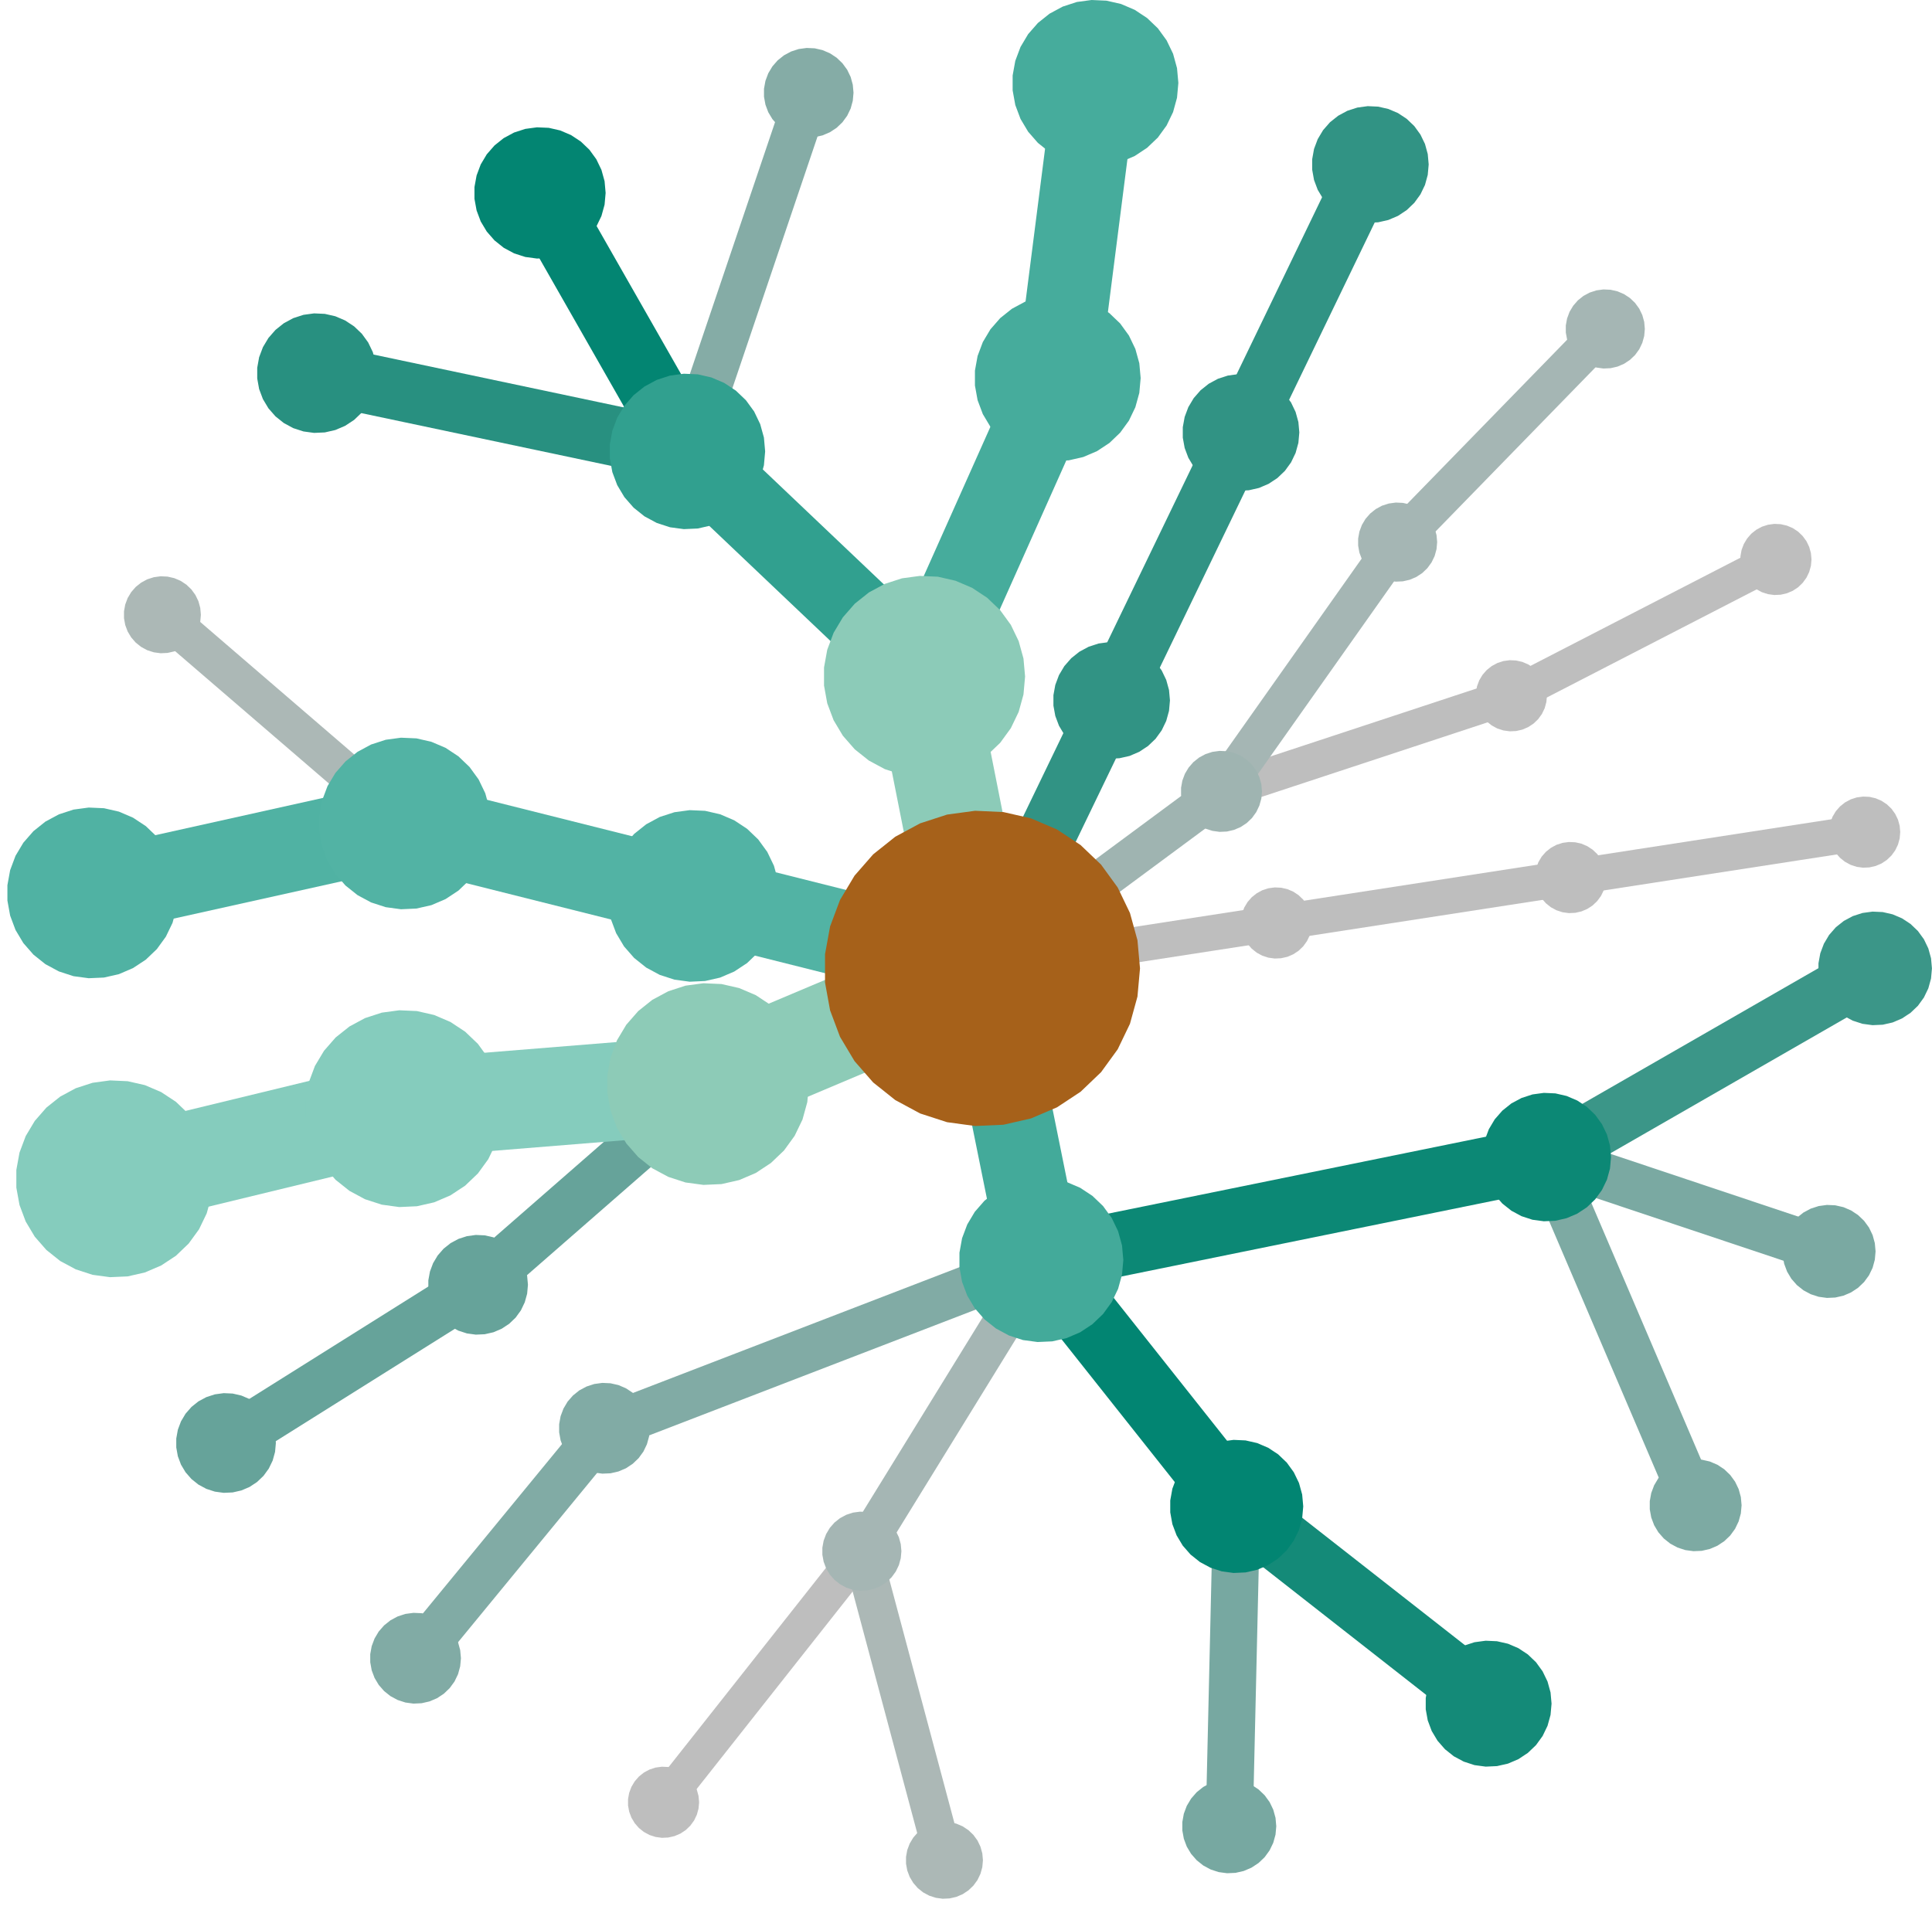 <?xml version='1.0' encoding='UTF-8' ?>
<svg xmlns='http://www.w3.org/2000/svg' xmlns:xlink='http://www.w3.org/1999/xlink' viewBox='0 0 720.00 710.53'>
<defs>
  <style type='text/css'><![CDATA[
    line, polyline, path, rect, circle {
      fill: none;
      stroke: #000000;
      stroke-linecap: round;
      stroke-linejoin: round;
      stroke-miterlimit: 10.00;
    }
  ]]></style>
</defs>
<rect width='100%' height='100%' style='stroke: none; fill: none;'/>
<defs>
  <clipPath id='cpMC4wMTgyNjQzfDcxOS45ODJ8NzEwLjUyN3ww'>
    <rect x='0.02' y='0.00' width='719.96' height='710.53' />
  </clipPath>
</defs>
<rect x='0.02' y='0.00' width='719.96' height='710.53' style='stroke-width: 1.07; stroke: none;' clip-path='url(#cpMC4wMTgyNjQzfDcxOS45ODJ8NzEwLjUyN3ww)' />
<defs>
  <clipPath id='cpMHw3MjB8NzEwLjUyN3ww'>
    <rect x='0.00' y='0.00' width='720.00' height='710.53' />
  </clipPath>
</defs>
<defs>
  <clipPath id='cpMi43NTc5OXw3MTkuOTgyfDcwNy43ODd8MA=='>
    <rect x='2.76' y='0.00' width='717.22' height='707.79' />
  </clipPath>
</defs>
<rect x='2.76' y='0.00' width='717.22' height='707.79' style='stroke-width: 1.07; stroke: none;' clip-path='url(#cpMi43NTc5OXw3MTkuOTgyfDcwNy43ODd8MA==)' />
<polyline points='252.48,675.94 242.06,667.71 315.96,574.13 326.38,582.35 ' style='stroke-width: 1.07; stroke: none; fill: #BEBEBE;' clip-path='url(#cpMi43NTc5OXw3MTkuOTgyfDcwNy43ODd8MA==)' />
<polyline points='260.54,671.83 260.32,669.46 259.69,667.16 258.66,665.02 257.26,663.10 255.54,661.45 253.56,660.14 251.37,659.21 249.05,658.68 246.67,658.57 244.32,658.89 242.05,659.63 239.96,660.75 238.10,662.24 236.54,664.03 235.32,666.07 234.48,668.30 234.05,670.64 234.05,673.01 234.48,675.36 235.32,677.58 236.54,679.62 238.10,681.42 239.96,682.90 242.05,684.03 244.32,684.76 246.67,685.08 249.05,684.97 251.37,684.44 253.56,683.51 255.54,682.20 257.26,680.55 258.66,678.63 259.69,676.49 260.32,674.19 260.54,671.83 ' style='stroke-width: 1.07; stroke: none; fill: #BEBEBE;' clip-path='url(#cpMi43NTc5OXw3MTkuOTgyfDcwNy43ODd8MA==)' />
<polyline points='695.91,316.75 693.88,303.64 584.26,320.57 586.29,333.68 ' style='stroke-width: 1.07; stroke: none; fill: #BEBEBE;' clip-path='url(#cpMi43NTc5OXw3MTkuOTgyfDcwNy43ODd8MA==)' />
<polyline points='708.16,310.19 707.95,307.82 707.32,305.53 706.28,303.39 704.89,301.46 703.17,299.82 701.18,298.51 699.00,297.57 696.68,297.04 694.30,296.94 691.94,297.26 689.68,297.99 687.59,299.12 685.73,300.60 684.16,302.39 682.94,304.43 682.11,306.66 681.68,309.00 681.68,311.38 682.11,313.72 682.94,315.95 684.16,317.99 685.73,319.78 687.59,321.26 689.68,322.39 691.94,323.13 694.30,323.45 696.68,323.34 699.00,322.81 701.18,321.88 703.17,320.56 704.89,318.92 706.28,317.00 707.32,314.85 707.95,312.56 708.16,310.19 ' style='stroke-width: 1.07; stroke: none; fill: #BEBEBE;' clip-path='url(#cpMi43NTc5OXw3MTkuOTgyfDcwNy43ODd8MA==)' />
<polyline points='664.86,214.44 658.78,202.65 560.19,253.46 566.27,265.26 ' style='stroke-width: 1.07; stroke: none; fill: #BEBEBE;' clip-path='url(#cpMi43NTc5OXw3MTkuOTgyfDcwNy43ODd8MA==)' />
<polyline points='675.09,208.54 674.88,206.18 674.24,203.88 673.21,201.74 671.81,199.82 670.10,198.17 668.11,196.86 665.92,195.93 663.60,195.40 661.23,195.29 658.87,195.61 656.61,196.34 654.51,197.47 652.65,198.95 651.09,200.75 649.87,202.79 649.03,205.01 648.61,207.36 648.61,209.73 649.03,212.07 649.87,214.30 651.09,216.34 652.65,218.13 654.51,219.62 656.61,220.75 658.87,221.48 661.23,221.80 663.60,221.69 665.92,221.16 668.11,220.23 670.10,218.92 671.81,217.27 673.21,215.35 674.24,213.21 674.88,210.91 675.09,208.54 ' style='stroke-width: 1.07; stroke: none; fill: #BEBEBE;' clip-path='url(#cpMi43NTc5OXw3MTkuOTgyfDcwNy43ODd8MA==)' />
<polyline points='358.89,691.59 345.02,695.30 314.24,580.09 328.11,576.39 ' style='stroke-width: 1.07; stroke: none; fill: #ACB8B6;' clip-path='url(#cpMi43NTc5OXw3MTkuOTgyfDcwNy43ODd8MA==)' />
<polyline points='366.31,693.44 366.08,690.88 365.39,688.40 364.28,686.08 362.76,684.00 360.90,682.22 358.76,680.80 356.39,679.79 353.88,679.22 351.31,679.10 348.76,679.45 346.31,680.24 344.04,681.46 342.03,683.07 340.34,685.01 339.02,687.22 338.11,689.63 337.65,692.16 337.65,694.73 338.11,697.26 339.02,699.67 340.34,701.88 342.03,703.82 344.04,705.43 346.31,706.65 348.76,707.44 351.31,707.79 353.88,707.67 356.39,707.10 358.76,706.09 360.90,704.67 362.76,702.89 364.28,700.81 365.39,698.49 366.08,696.01 366.31,693.44 ' style='stroke-width: 1.07; stroke: none; fill: #ACB8B6;' clip-path='url(#cpMi43NTc5OXw3MTkuOTgyfDcwNy43ODd8MA==)' />
<polyline points='65.19,223.73 55.82,234.61 146.20,312.40 155.56,301.52 ' style='stroke-width: 1.07; stroke: none; fill: #ACB8B6;' clip-path='url(#cpMi43NTc5OXw3MTkuOTgyfDcwNy43ODd8MA==)' />
<polyline points='74.86,229.17 74.63,226.60 73.95,224.12 72.83,221.80 71.32,219.72 69.46,217.94 67.31,216.52 64.94,215.51 62.43,214.94 59.86,214.82 57.31,215.17 54.86,215.96 52.60,217.18 50.58,218.79 48.89,220.73 47.57,222.94 46.67,225.35 46.21,227.88 46.21,230.45 46.67,232.98 47.57,235.39 48.89,237.60 50.58,239.54 52.60,241.15 54.86,242.37 57.31,243.16 59.86,243.51 62.43,243.39 64.94,242.82 67.31,241.81 69.46,240.39 71.32,238.61 72.83,236.53 73.95,234.21 74.63,231.73 74.86,229.17 ' style='stroke-width: 1.07; stroke: none; fill: #ACB8B6;' clip-path='url(#cpMi43NTc5OXw3MTkuOTgyfDcwNy43ODd8MA==)' />
<polyline points='603.51,127.78 592.94,117.48 515.55,196.93 526.12,207.23 ' style='stroke-width: 1.07; stroke: none; fill: #A5B6B4;' clip-path='url(#cpMi43NTc5OXw3MTkuOTgyfDcwNy43ODd8MA==)' />
<polyline points='612.98,122.63 612.75,119.99 612.04,117.44 610.90,115.06 609.34,112.92 607.43,111.09 605.22,109.64 602.79,108.60 600.21,108.01 597.57,107.89 594.95,108.24 592.43,109.06 590.10,110.31 588.03,111.96 586.29,113.96 584.93,116.23 584.01,118.70 583.53,121.31 583.53,123.95 584.01,126.55 584.93,129.03 586.29,131.30 588.03,133.29 590.10,134.94 592.43,136.20 594.95,137.01 597.57,137.37 600.21,137.25 602.79,136.66 605.22,135.62 607.43,134.16 609.34,132.34 610.90,130.20 612.04,127.81 612.75,125.26 612.98,122.63 ' style='stroke-width: 1.07; stroke: none; fill: #A5B6B4;' clip-path='url(#cpMi43NTc5OXw3MTkuOTgyfDcwNy43ODd8MA==)' />
<polyline points='309.28,37.25 293.45,31.90 248.24,165.60 264.07,170.95 ' style='stroke-width: 1.07; stroke: none; fill: #85ACA6;' clip-path='url(#cpMi43NTc5OXw3MTkuOTgyfDcwNy43ODd8MA==)' />
<polyline points='318.08,34.57 317.81,31.59 317.02,28.70 315.72,26.00 313.95,23.58 311.79,21.51 309.29,19.86 306.53,18.68 303.61,18.01 300.62,17.88 297.65,18.28 294.80,19.21 292.16,20.63 289.82,22.49 287.85,24.75 286.31,27.32 285.26,30.13 284.72,33.08 284.72,36.07 285.26,39.02 286.31,41.83 287.85,44.40 289.82,46.66 292.16,48.52 294.80,49.94 297.65,50.87 300.62,51.27 303.61,51.14 306.53,50.47 309.29,49.29 311.79,47.64 313.95,45.57 315.72,43.15 317.02,40.45 317.81,37.56 318.08,34.57 ' style='stroke-width: 1.07; stroke: none; fill: #85ACA6;' clip-path='url(#cpMi43NTc5OXw3MTkuOTgyfDcwNy43ODd8MA==)' />
<polyline points='161.39,623.50 148.30,612.76 218.70,527.04 231.78,537.79 ' style='stroke-width: 1.07; stroke: none; fill: #81ABA5;' clip-path='url(#cpMi43NTc5OXw3MTkuOTgyfDcwNy43ODd8MA==)' />
<polyline points='171.78,618.13 171.50,615.11 170.70,612.18 169.38,609.45 167.59,606.99 165.40,604.89 162.87,603.22 160.08,602.03 157.12,601.35 154.08,601.22 151.07,601.62 148.19,602.56 145.51,604.00 143.14,605.89 141.14,608.18 139.59,610.78 138.52,613.63 137.98,616.61 137.98,619.65 138.52,622.64 139.59,625.48 141.14,628.08 143.14,630.37 145.51,632.26 148.19,633.70 151.07,634.64 154.08,635.05 157.12,634.91 160.08,634.23 162.87,633.04 165.40,631.37 167.59,629.27 169.38,626.82 170.70,624.08 171.50,621.15 171.78,618.13 ' style='stroke-width: 1.07; stroke: none; fill: #81ABA5;' clip-path='url(#cpMi43NTc5OXw3MTkuOTgyfDcwNy43ODd8MA==)' />
<polyline points='639.77,557.74 624.01,564.48 568.55,434.69 584.31,427.95 ' style='stroke-width: 1.07; stroke: none; fill: #7DAAA3;' clip-path='url(#cpMi43NTc5OXw3MTkuOTgyfDcwNy43ODd8MA==)' />
<polyline points='649.04,561.11 648.76,558.05 647.94,555.08 646.61,552.31 644.80,549.83 642.58,547.70 640.02,546.01 637.19,544.80 634.19,544.12 631.12,543.98 628.08,544.39 625.15,545.34 622.45,546.80 620.05,548.72 618.02,551.03 616.45,553.67 615.37,556.55 614.82,559.57 614.82,562.64 615.37,565.67 616.45,568.55 618.02,571.18 620.05,573.50 622.45,575.41 625.15,576.87 628.08,577.82 631.12,578.23 634.19,578.10 637.19,577.41 640.02,576.20 642.58,574.51 644.80,572.39 646.61,569.90 647.94,567.13 648.76,564.17 649.04,561.11 ' style='stroke-width: 1.07; stroke: none; fill: #7DAAA3;' clip-path='url(#cpMi43NTc5OXw3MTkuOTgyfDcwNy43ODd8MA==)' />
<polyline points='684.38,458.27 678.88,474.72 573.68,439.55 579.18,423.10 ' style='stroke-width: 1.07; stroke: none; fill: #7AA9A2;' clip-path='url(#cpMi43NTc5OXw3MTkuOTgyfDcwNy43ODd8MA==)' />
<polyline points='698.97,466.49 698.69,463.39 697.87,460.40 696.52,457.59 694.69,455.08 692.44,452.93 689.85,451.22 686.99,449.99 683.95,449.30 680.85,449.16 677.77,449.58 674.81,450.54 672.07,452.01 669.64,453.95 667.59,456.29 666.00,458.96 664.91,461.88 664.35,464.94 664.35,468.05 664.91,471.10 666.00,474.02 667.59,476.69 669.64,479.03 672.07,480.97 674.81,482.44 677.77,483.40 680.85,483.82 683.95,483.68 686.99,482.99 689.85,481.76 692.44,480.05 694.69,477.90 696.52,475.39 697.87,472.59 698.69,469.59 698.97,466.49 ' style='stroke-width: 1.07; stroke: none; fill: #7AA9A2;' clip-path='url(#cpMi43NTc5OXw3MTkuOTgyfDcwNy43ODd8MA==)' />
<polyline points='466.86,680.96 449.32,680.55 452.08,561.34 469.62,561.75 ' style='stroke-width: 1.07; stroke: none; fill: #77A8A1;' clip-path='url(#cpMi43NTc5OXw3MTkuOTgyfDcwNy43ODd8MA==)' />
<polyline points='475.63,680.76 475.35,677.63 474.51,674.59 473.15,671.76 471.30,669.22 469.02,667.04 466.40,665.31 463.51,664.08 460.44,663.38 457.30,663.23 454.18,663.66 451.19,664.63 448.42,666.12 445.97,668.08 443.90,670.45 442.28,673.15 441.18,676.09 440.62,679.19 440.62,682.33 441.18,685.42 442.28,688.37 443.90,691.07 445.97,693.44 448.42,695.40 451.19,696.89 454.18,697.86 457.30,698.28 460.44,698.14 463.51,697.44 466.40,696.20 469.02,694.47 471.30,692.30 473.15,689.75 474.51,686.92 475.35,683.89 475.63,680.76 ' style='stroke-width: 1.07; stroke: none; fill: #77A8A1;' clip-path='url(#cpMi43NTc5OXw3MTkuOTgyfDcwNy43ODd8MA==)' />
<polyline points='89.15,545.78 79.27,530.03 173.21,471.05 183.10,486.81 ' style='stroke-width: 1.07; stroke: none; fill: #66A39A;' clip-path='url(#cpMi43NTc5OXw3MTkuOTgyfDcwNy43ODd8MA==)' />
<polyline points='102.81,537.90 102.51,534.58 101.62,531.37 100.17,528.36 98.21,525.67 95.80,523.36 93.02,521.53 89.96,520.22 86.71,519.47 83.37,519.32 80.07,519.77 76.90,520.80 73.96,522.38 71.36,524.46 69.16,526.97 67.45,529.83 66.28,532.95 65.69,536.23 65.69,539.57 66.28,542.85 67.45,545.97 69.16,548.83 71.36,551.34 73.96,553.42 76.90,555.00 80.07,556.03 83.37,556.48 86.71,556.33 89.96,555.59 93.02,554.28 95.80,552.44 98.21,550.14 100.17,547.44 101.62,544.44 102.51,541.22 102.81,537.90 ' style='stroke-width: 1.07; stroke: none; fill: #66A39A;' clip-path='url(#cpMi43NTc5OXw3MTkuOTgyfDcwNy43ODd8MA==)' />
<polyline points='704.07,370.17 693.52,351.80 571.15,422.14 581.71,440.51 ' style='stroke-width: 1.07; stroke: none; fill: #3B9688;' clip-path='url(#cpMi43NTc5OXw3MTkuOTgyfDcwNy43ODd8MA==)' />
<polyline points='719.98,360.99 719.64,357.20 718.63,353.54 716.98,350.12 714.75,347.05 712.00,344.42 708.83,342.33 705.34,340.84 701.64,339.99 697.84,339.82 694.08,340.33 690.47,341.50 687.12,343.30 684.15,345.67 681.65,348.53 679.71,351.79 678.37,355.35 677.69,359.09 677.69,362.89 678.37,366.62 679.71,370.18 681.65,373.44 684.15,376.30 687.12,378.67 690.47,380.47 694.08,381.64 697.84,382.15 701.64,381.98 705.34,381.14 708.83,379.64 712.00,377.55 714.75,374.93 716.98,371.85 718.63,368.43 719.64,364.77 719.98,360.99 ' style='stroke-width: 1.07; stroke: none; fill: #3B9688;' clip-path='url(#cpMi43NTc5OXw3MTkuOTgyfDcwNy43ODd8MA==)' />
<polyline points='520.47,66.04 500.88,56.58 452.67,156.47 472.26,165.93 ' style='stroke-width: 1.07; stroke: none; fill: #319384;' clip-path='url(#cpMi43NTc5OXw3MTkuOTgyfDcwNy43ODd8MA==)' />
<polyline points='532.43,61.31 532.08,57.42 531.05,53.66 529.35,50.15 527.06,46.99 524.24,44.30 520.99,42.15 517.40,40.62 513.60,39.75 509.70,39.57 505.83,40.10 502.12,41.30 498.69,43.15 495.64,45.58 493.07,48.52 491.07,51.87 489.70,55.52 489.01,59.36 489.01,63.26 489.70,67.10 491.07,70.75 493.07,74.10 495.64,77.03 498.69,79.47 502.12,81.31 505.83,82.52 509.70,83.04 513.60,82.87 517.40,82.00 520.99,80.47 524.24,78.32 527.06,75.62 529.35,72.47 531.05,68.95 532.08,65.19 532.43,61.31 ' style='stroke-width: 1.07; stroke: none; fill: #319384;' clip-path='url(#cpMi43NTc5OXw3MTkuOTgyfDcwNy43ODd8MA==)' />
<polyline points='120.37,128.19 115.76,150.00 253.85,179.18 258.46,157.37 ' style='stroke-width: 1.07; stroke: none; fill: #289080;' clip-path='url(#cpMi43NTc5OXw3MTkuOTgyfDcwNy43ODd8MA==)' />
<polyline points='140.36,139.09 140.00,135.11 138.94,131.26 137.21,127.66 134.86,124.42 131.97,121.66 128.63,119.46 124.96,117.89 121.06,117.00 117.06,116.82 113.10,117.36 109.30,118.59 105.78,120.49 102.66,122.98 100.03,125.99 97.98,129.42 96.57,133.16 95.86,137.10 95.86,141.09 96.57,145.03 97.98,148.77 100.03,152.20 102.66,155.21 105.78,157.70 109.30,159.60 113.10,160.83 117.06,161.37 121.06,161.19 124.96,160.30 128.63,158.73 131.97,156.53 134.86,153.76 137.21,150.53 138.94,146.93 140.00,143.08 140.36,139.09 ' style='stroke-width: 1.07; stroke: none; fill: #289080;' clip-path='url(#cpMi43NTc5OXw3MTkuOTgyfDcwNy43ODd8MA==)' />
<polyline points='561.97,625.83 547.48,644.32 453.61,570.79 468.09,552.30 ' style='stroke-width: 1.07; stroke: none; fill: #148A78;' clip-path='url(#cpMi43NTc5OXw3MTkuOTgyfDcwNy43ODd8MA==)' />
<polyline points='578.22,635.07 577.84,630.88 576.72,626.82 574.89,623.03 572.42,619.62 569.37,616.71 565.86,614.39 561.98,612.73 557.88,611.80 553.67,611.61 549.50,612.17 545.49,613.47 541.78,615.47 538.49,618.09 535.72,621.27 533.56,624.88 532.08,628.82 531.33,632.97 531.33,637.18 532.08,641.32 533.56,645.27 535.72,648.88 538.49,652.05 541.78,654.68 545.49,656.67 549.50,657.98 553.67,658.54 557.88,658.35 561.98,657.42 565.86,655.76 569.37,653.44 572.42,650.53 574.89,647.12 576.72,643.33 577.84,639.27 578.22,635.07 ' style='stroke-width: 1.07; stroke: none; fill: #148A78;' clip-path='url(#cpMi43NTc5OXw3MTkuOTgyfDcwNy43ODd8MA==)' />
<polyline points='211.85,65.86 190.58,77.99 245.52,174.34 266.79,162.21 ' style='stroke-width: 1.07; stroke: none; fill: #038572;' clip-path='url(#cpMi43NTc5OXw3MTkuOTgyfDcwNy43ODd8MA==)' />
<polyline points='225.70,71.92 225.31,67.55 224.14,63.32 222.23,59.36 219.65,55.81 216.48,52.78 212.82,50.36 208.78,48.63 204.50,47.65 200.11,47.46 195.76,48.05 191.59,49.40 187.72,51.48 184.29,54.22 181.40,57.53 179.15,61.30 177.61,65.41 176.82,69.73 176.82,74.12 177.61,78.44 179.15,82.55 181.40,86.31 184.29,89.62 187.72,92.36 191.59,94.44 195.76,95.79 200.11,96.38 204.50,96.19 208.78,95.21 212.82,93.48 216.48,91.07 219.65,88.03 222.23,84.48 224.14,80.52 225.31,76.29 225.70,71.92 ' style='stroke-width: 1.07; stroke: none; fill: #038572;' clip-path='url(#cpMi43NTc5OXw3MTkuOTgyfDcwNy43ODd8MA==)' />
<polyline points='423.54,32.87 392.85,28.95 378.80,138.98 409.49,142.90 ' style='stroke-width: 1.07; stroke: none; fill: #46AC9C;' clip-path='url(#cpMi43NTc5OXw3MTkuOTgyfDcwNy43ODd8MA==)' />
<polyline points='439.14,30.91 438.64,25.39 437.17,20.04 434.76,15.04 431.50,10.55 427.49,6.72 422.86,3.66 417.76,1.48 412.35,0.25 406.81,0.00 401.31,0.74 396.04,2.46 391.15,5.09 386.81,8.55 383.16,12.72 380.32,17.49 378.37,22.68 377.38,28.14 377.38,33.69 378.37,39.14 380.32,44.34 383.16,49.10 386.81,53.28 391.15,56.74 396.04,59.36 401.31,61.08 406.81,61.82 412.35,61.57 417.76,60.34 422.86,58.16 427.49,55.10 431.50,51.27 434.76,46.78 437.17,41.78 438.64,36.44 439.14,30.91 ' style='stroke-width: 1.07; stroke: none; fill: #46AC9C;' clip-path='url(#cpMi43NTc5OXw3MTkuOTgyfDcwNy43ODd8MA==)' />
<polyline points='37.93,348.38 31.02,317.30 147.42,291.42 154.33,322.51 ' style='stroke-width: 1.07; stroke: none; fill: #50B2A3;' clip-path='url(#cpMi43NTc5OXw3MTkuOTgyfDcwNy43ODd8MA==)' />
<polyline points='66.32,332.84 65.81,327.15 64.29,321.65 61.81,316.51 58.46,311.89 54.33,307.94 49.56,304.80 44.32,302.55 38.75,301.28 33.05,301.03 27.39,301.79 21.96,303.56 16.93,306.26 12.47,309.82 8.71,314.12 5.78,319.02 3.78,324.37 2.76,329.98 2.76,335.69 3.78,341.31 5.78,346.66 8.71,351.56 12.47,355.86 16.93,359.42 21.96,362.12 27.39,363.89 33.05,364.65 38.75,364.40 44.32,363.13 49.56,360.88 54.33,357.74 58.46,353.79 61.81,349.17 64.29,344.03 65.81,338.53 66.32,332.84 ' style='stroke-width: 1.07; stroke: none; fill: #50B2A3;' clip-path='url(#cpMi43NTc5OXw3MTkuOTgyfDcwNy43ODd8MA==)' />
<polyline points='46.98,457.26 38.33,421.58 146.12,395.43 154.78,431.11 ' style='stroke-width: 1.07; stroke: none; fill: #85CCBD;' clip-path='url(#cpMi43NTc5OXw3MTkuOTgyfDcwNy43ODd8MA==)' />
<polyline points='79.37,439.42 78.78,432.86 77.03,426.52 74.17,420.59 70.30,415.26 65.55,410.71 60.05,407.09 54.00,404.50 47.58,403.04 41.01,402.74 34.49,403.63 28.23,405.66 22.43,408.78 17.29,412.88 12.96,417.84 9.58,423.49 7.27,429.65 6.09,436.13 6.09,442.71 7.27,449.18 9.58,455.35 12.96,461.00 17.29,465.95 22.43,470.06 28.23,473.17 34.49,475.21 41.01,476.09 47.58,475.80 54.00,474.33 60.05,471.74 65.55,468.12 70.30,463.57 74.17,458.25 77.03,452.32 78.78,445.97 79.37,439.42 ' style='stroke-width: 1.07; stroke: none; fill: #85CCBD;' clip-path='url(#cpMi43NTc5OXw3MTkuOTgyfDcwNy43ODd8MA==)' />
<polyline points='586.29,333.68 584.26,320.57 474.64,337.50 476.67,350.61 ' style='stroke-width: 1.07; stroke: none; fill: #BEBEBE;' clip-path='url(#cpMi43NTc5OXw3MTkuOTgyfDcwNy43ODd8MA==)' />
<polyline points='598.54,327.12 598.33,324.75 597.70,322.46 596.67,320.32 595.27,318.39 593.55,316.75 591.56,315.44 589.38,314.50 587.06,313.98 584.68,313.87 582.32,314.19 580.06,314.92 577.97,316.05 576.11,317.53 574.54,319.32 573.32,321.37 572.49,323.59 572.06,325.93 572.06,328.31 572.49,330.65 573.32,332.88 574.54,334.92 576.11,336.71 577.97,338.20 580.06,339.32 582.32,340.06 584.68,340.38 587.06,340.27 589.38,339.74 591.56,338.81 593.55,337.50 595.27,335.85 596.67,333.93 597.70,331.79 598.33,329.49 598.54,327.12 ' style='stroke-width: 1.07; stroke: none; fill: #BEBEBE;' clip-path='url(#cpMi43NTc5OXw3MTkuOTgyfDcwNy43ODd8MA==)' />
<polyline points='565.31,265.66 561.15,253.06 453.11,288.70 457.27,301.30 ' style='stroke-width: 1.07; stroke: none; fill: #BEBEBE;' clip-path='url(#cpMi43NTc5OXw3MTkuOTgyfDcwNy43ODd8MA==)' />
<polyline points='576.50,259.36 576.28,256.99 575.65,254.70 574.62,252.55 573.22,250.63 571.50,248.99 569.52,247.67 567.33,246.74 565.01,246.21 562.63,246.10 560.28,246.42 558.01,247.16 555.92,248.29 554.06,249.77 552.49,251.56 551.27,253.60 550.44,255.83 550.01,258.17 550.01,260.55 550.44,262.89 551.27,265.12 552.49,267.16 554.06,268.95 555.92,270.43 558.01,271.56 560.28,272.29 562.63,272.61 565.01,272.51 567.33,271.98 569.52,271.04 571.50,269.73 573.22,268.09 574.62,266.16 575.65,264.02 576.28,261.73 576.50,259.36 ' style='stroke-width: 1.07; stroke: none; fill: #BEBEBE;' clip-path='url(#cpMi43NTc5OXw3MTkuOTgyfDcwNy43ODd8MA==)' />
<polyline points='327.45,582.11 314.89,574.37 381.75,465.83 394.32,473.57 ' style='stroke-width: 1.07; stroke: none; fill: #A5B6B4;' clip-path='url(#cpMi43NTc5OXw3MTkuOTgyfDcwNy43ODd8MA==)' />
<polyline points='335.93,578.24 335.69,575.60 334.99,573.05 333.84,570.67 332.28,568.53 330.37,566.70 328.16,565.25 325.73,564.21 323.15,563.62 320.51,563.50 317.89,563.85 315.37,564.67 313.04,565.93 310.97,567.57 309.23,569.57 307.88,571.84 306.95,574.31 306.47,576.92 306.47,579.56 306.95,582.16 307.88,584.64 309.23,586.91 310.97,588.90 313.04,590.55 315.37,591.81 317.89,592.62 320.51,592.98 323.15,592.86 325.73,592.27 328.16,591.23 330.37,589.78 332.28,587.95 333.84,585.81 334.99,583.42 335.69,580.87 335.93,578.24 ' style='stroke-width: 1.07; stroke: none; fill: #A5B6B4;' clip-path='url(#cpMi43NTc5OXw3MTkuOTgyfDcwNy43ODd8MA==)' />
<polyline points='526.86,206.34 514.81,197.82 449.17,290.74 461.22,299.25 ' style='stroke-width: 1.07; stroke: none; fill: #A5B6B4;' clip-path='url(#cpMi43NTc5OXw3MTkuOTgyfDcwNy43ODd8MA==)' />
<polyline points='535.59,202.08 535.35,199.45 534.65,196.90 533.50,194.51 531.94,192.37 530.03,190.55 527.82,189.09 525.39,188.05 522.81,187.46 520.17,187.34 517.55,187.70 515.03,188.51 512.70,189.77 510.64,191.42 508.89,193.41 507.54,195.68 506.61,198.16 506.14,200.76 506.14,203.40 506.61,206.01 507.54,208.48 508.89,210.75 510.64,212.75 512.70,214.40 515.03,215.65 517.55,216.47 520.17,216.82 522.81,216.70 525.39,216.11 527.82,215.07 530.03,213.62 531.94,211.79 533.50,209.65 534.65,207.27 535.35,204.72 535.59,202.08 ' style='stroke-width: 1.07; stroke: none; fill: #A5B6B4;' clip-path='url(#cpMi43NTc5OXw3MTkuOTgyfDcwNy43ODd8MA==)' />
<polyline points='228.28,540.32 222.20,524.52 384.99,461.80 391.08,477.60 ' style='stroke-width: 1.07; stroke: none; fill: #81ABA5;' clip-path='url(#cpMi43NTc5OXw3MTkuOTgyfDcwNy43ODd8MA==)' />
<polyline points='242.17,532.42 241.90,529.39 241.09,526.47 239.78,523.73 237.99,521.28 235.80,519.18 233.27,517.51 230.47,516.31 227.51,515.64 224.48,515.50 221.47,515.91 218.59,516.85 215.91,518.28 213.54,520.18 211.54,522.46 209.99,525.07 208.92,527.91 208.38,530.90 208.38,533.93 208.92,536.92 209.99,539.76 211.54,542.37 213.54,544.65 215.91,546.55 218.59,547.99 221.47,548.92 224.48,549.33 227.51,549.20 230.47,548.52 233.27,547.33 235.80,545.65 237.99,543.56 239.78,541.10 241.09,538.37 241.90,535.44 242.17,532.42 ' style='stroke-width: 1.07; stroke: none; fill: #81ABA5;' clip-path='url(#cpMi43NTc5OXw3MTkuOTgyfDcwNy43ODd8MA==)' />
<polyline points='184.27,485.93 172.04,471.93 257.73,397.10 269.96,411.11 ' style='stroke-width: 1.07; stroke: none; fill: #66A39A;' clip-path='url(#cpMi43NTc5OXw3MTkuOTgyfDcwNy43ODd8MA==)' />
<polyline points='196.75,478.93 196.45,475.61 195.56,472.40 194.12,469.39 192.16,466.69 189.75,464.39 186.96,462.55 183.90,461.24 180.65,460.50 177.32,460.35 174.01,460.80 170.84,461.83 167.91,463.41 165.30,465.49 163.11,468.00 161.40,470.86 160.23,473.98 159.63,477.26 159.63,480.60 160.23,483.88 161.40,487.00 163.11,489.86 165.30,492.37 167.91,494.45 170.84,496.03 174.01,497.06 177.32,497.51 180.65,497.36 183.90,496.62 186.96,495.31 189.75,493.47 192.16,491.17 194.12,488.47 195.56,485.46 196.45,482.25 196.75,478.93 ' style='stroke-width: 1.07; stroke: none; fill: #66A39A;' clip-path='url(#cpMi43NTc5OXw3MTkuOTgyfDcwNy43ODd8MA==)' />
<polyline points='472.26,165.93 452.67,156.47 404.45,256.37 424.05,265.82 ' style='stroke-width: 1.07; stroke: none; fill: #319384;' clip-path='url(#cpMi43NTc5OXw3MTkuOTgyfDcwNy43ODd8MA==)' />
<polyline points='484.22,161.20 483.87,157.32 482.83,153.56 481.14,150.04 478.85,146.89 476.03,144.19 472.77,142.04 469.19,140.51 465.38,139.64 461.49,139.47 457.62,139.99 453.91,141.19 450.48,143.04 447.43,145.47 444.86,148.41 442.86,151.76 441.49,155.41 440.79,159.25 440.79,163.15 441.49,166.99 442.86,170.64 444.86,173.99 447.43,176.93 450.48,179.36 453.91,181.21 457.62,182.41 461.49,182.94 465.38,182.76 469.19,181.89 472.77,180.36 476.03,178.21 478.85,175.52 481.14,172.36 482.83,168.85 483.87,165.09 484.22,161.20 ' style='stroke-width: 1.07; stroke: none; fill: #319384;' clip-path='url(#cpMi43NTc5OXw3MTkuOTgyfDcwNy43ODd8MA==)' />
<polyline points='578.82,443.06 574.04,419.59 385.64,457.97 390.42,481.44 ' style='stroke-width: 1.07; stroke: none; fill: #0C8875;' clip-path='url(#cpMi43NTc5OXw3MTkuOTgyfDcwNy43ODd8MA==)' />
<polyline points='600.38,431.32 600.00,427.05 598.86,422.91 596.99,419.04 594.47,415.56 591.37,412.59 587.78,410.23 583.83,408.54 579.65,407.58 575.36,407.39 571.10,407.97 567.02,409.30 563.23,411.33 559.88,414.01 557.05,417.24 554.85,420.93 553.34,424.95 552.57,429.18 552.57,433.47 553.34,437.70 554.85,441.72 557.05,445.40 559.88,448.64 563.23,451.31 567.02,453.35 571.10,454.68 575.36,455.25 579.65,455.06 583.83,454.10 587.78,452.42 591.37,450.05 594.47,447.08 596.99,443.61 598.86,439.74 600.00,435.60 600.38,431.32 ' style='stroke-width: 1.07; stroke: none; fill: #0C8875;' clip-path='url(#cpMi43NTc5OXw3MTkuOTgyfDcwNy43ODd8MA==)' />
<polyline points='470.58,553.83 451.12,569.26 378.31,477.42 397.76,461.99 ' style='stroke-width: 1.07; stroke: none; fill: #028572;' clip-path='url(#cpMi43NTc5OXw3MTkuOTgyfDcwNy43ODd8MA==)' />
<polyline points='485.68,561.54 485.28,557.11 484.10,552.82 482.16,548.81 479.55,545.21 476.33,542.13 472.62,539.68 468.52,537.93 464.18,536.94 459.73,536.74 455.32,537.33 451.09,538.71 447.17,540.82 443.69,543.60 440.76,546.95 438.48,550.77 436.91,554.94 436.12,559.32 436.12,563.77 436.91,568.15 438.48,572.32 440.76,576.14 443.69,579.49 447.17,582.27 451.09,584.38 455.32,585.75 459.73,586.35 464.18,586.15 468.52,585.16 472.62,583.41 476.33,580.96 479.55,577.88 482.16,574.28 484.10,570.27 485.28,565.98 485.68,561.54 ' style='stroke-width: 1.07; stroke: none; fill: #028572;' clip-path='url(#cpMi43NTc5OXw3MTkuOTgyfDcwNy43ODd8MA==)' />
<polyline points='266.14,157.76 246.17,178.79 334.50,262.69 354.47,241.67 ' style='stroke-width: 1.07; stroke: none; fill: #31A08F;' clip-path='url(#cpMi43NTc5OXw3MTkuOTgyfDcwNy43ODd8MA==)' />
<polyline points='285.15,168.28 284.69,163.10 283.30,158.09 281.05,153.40 277.99,149.20 274.23,145.61 269.89,142.74 265.11,140.70 260.05,139.54 254.85,139.31 249.70,140.01 244.76,141.61 240.18,144.08 236.12,147.32 232.70,151.23 230.03,155.69 228.20,160.56 227.27,165.68 227.27,170.88 228.20,175.99 230.03,180.86 232.70,185.32 236.12,189.23 240.18,192.48 244.76,194.94 249.70,196.55 254.85,197.24 260.05,197.01 265.11,195.85 269.89,193.81 274.23,190.95 277.99,187.35 281.05,183.15 283.30,178.46 284.69,173.45 285.15,168.28 ' style='stroke-width: 1.07; stroke: none; fill: #31A08F;' clip-path='url(#cpMi43NTc5OXw3MTkuOTgyfDcwNy43ODd8MA==)' />
<polyline points='408.27,147.24 380.02,134.63 330.35,245.88 358.61,258.49 ' style='stroke-width: 1.07; stroke: none; fill: #46AC9C;' clip-path='url(#cpMi43NTc5OXw3MTkuOTgyfDcwNy43ODd8MA==)' />
<polyline points='425.09,140.94 424.59,135.41 423.11,130.06 420.71,125.07 417.45,120.58 413.44,116.74 408.81,113.69 403.71,111.51 398.30,110.27 392.76,110.03 387.26,110.77 381.98,112.48 377.10,115.11 372.76,118.57 369.11,122.75 366.27,127.51 364.32,132.70 363.33,138.16 363.33,143.71 364.32,149.17 366.27,154.36 369.11,159.12 372.76,163.30 377.10,166.76 381.98,169.39 387.26,171.10 392.76,171.85 398.30,171.60 403.71,170.36 408.81,168.18 413.44,165.13 417.45,161.29 420.71,156.81 423.11,151.81 424.59,146.46 425.09,140.94 ' style='stroke-width: 1.07; stroke: none; fill: #46AC9C;' clip-path='url(#cpMi43NTc5OXw3MTkuOTgyfDcwNy43ODd8MA==)' />
<polyline points='154.78,291.44 146.98,322.49 254.56,349.50 262.36,318.45 ' style='stroke-width: 1.07; stroke: none; fill: #52B3A4;' clip-path='url(#cpMi43NTc5OXw3MTkuOTgyfDcwNy43ODd8MA==)' />
<polyline points='182.89,306.96 182.37,301.25 180.85,295.71 178.36,290.54 174.98,285.90 170.84,281.94 166.05,278.77 160.77,276.52 155.18,275.24 149.44,274.99 143.76,275.76 138.30,277.53 133.25,280.25 128.76,283.83 124.98,288.15 122.04,293.07 120.02,298.45 119.00,304.09 119.00,309.83 120.02,315.48 122.04,320.85 124.98,325.78 128.76,330.10 133.25,333.68 138.30,336.40 143.76,338.17 149.44,338.94 155.18,338.68 160.77,337.41 166.05,335.15 170.84,331.99 174.98,328.02 178.36,323.38 180.85,318.21 182.37,312.68 182.89,306.96 ' style='stroke-width: 1.07; stroke: none; fill: #52B3A4;' clip-path='url(#cpMi43NTc5OXw3MTkuOTgyfDcwNy43ODd8MA==)' />
<polyline points='151.93,431.57 148.97,394.98 262.36,385.81 265.32,422.40 ' style='stroke-width: 1.07; stroke: none; fill: #85CCBD;' clip-path='url(#cpMi43NTc5OXw3MTkuOTgyfDcwNy43ODd8MA==)' />
<polyline points='187.16,413.27 186.57,406.72 184.82,400.37 181.97,394.44 178.10,389.12 173.34,384.57 167.85,380.95 161.80,378.36 155.38,376.89 148.80,376.60 142.28,377.48 136.02,379.52 130.23,382.64 125.08,386.74 120.75,391.70 117.37,397.34 115.06,403.51 113.89,409.98 113.89,416.56 115.06,423.04 117.37,429.20 120.75,434.85 125.08,439.81 130.23,443.91 136.02,447.03 142.28,449.06 148.80,449.95 155.38,449.65 161.80,448.19 167.85,445.60 173.34,441.98 178.10,437.43 181.97,432.10 184.82,426.17 186.57,419.83 187.16,413.27 ' style='stroke-width: 1.07; stroke: none; fill: #85CCBD;' clip-path='url(#cpMi43NTc5OXw3MTkuOTgyfDcwNy43ODd8MA==)' />
<polyline points='476.67,350.61 474.64,337.50 365.03,354.43 367.05,367.54 ' style='stroke-width: 1.07; stroke: none; fill: #BEBEBE;' clip-path='url(#cpMi43NTc5OXw3MTkuOTgyfDcwNy43ODd8MA==)' />
<polyline points='488.93,344.05 488.71,341.69 488.08,339.39 487.05,337.25 485.65,335.33 483.93,333.68 481.94,332.37 479.76,331.44 477.44,330.91 475.06,330.80 472.70,331.12 470.44,331.85 468.35,332.98 466.49,334.46 464.92,336.26 463.70,338.30 462.87,340.52 462.44,342.87 462.44,345.24 462.87,347.58 463.70,349.81 464.92,351.85 466.49,353.64 468.35,355.13 470.44,356.26 472.70,356.99 475.06,357.31 477.44,357.20 479.76,356.67 481.94,355.74 483.93,354.43 485.65,352.78 487.05,350.86 488.08,348.72 488.71,346.42 488.93,344.05 ' style='stroke-width: 1.07; stroke: none; fill: #BEBEBE;' clip-path='url(#cpMi43NTc5OXw3MTkuOTgyfDcwNy43ODd8MA==)' />
<polyline points='459.69,301.07 450.70,288.93 361.54,354.92 370.53,367.06 ' style='stroke-width: 1.07; stroke: none; fill: #9FB4B1;' clip-path='url(#cpMi43NTc5OXw3MTkuOTgyfDcwNy43ODd8MA==)' />
<polyline points='470.30,295.00 470.06,292.30 469.33,289.69 468.16,287.25 466.57,285.06 464.61,283.19 462.35,281.69 459.86,280.63 457.22,280.03 454.51,279.91 451.83,280.27 449.25,281.11 446.87,282.39 444.75,284.08 442.97,286.12 441.58,288.44 440.63,290.98 440.15,293.64 440.15,296.35 440.63,299.02 441.58,301.55 442.97,303.88 444.75,305.92 446.87,307.60 449.25,308.89 451.83,309.72 454.51,310.09 457.22,309.97 459.86,309.36 462.35,308.30 464.61,306.81 466.57,304.94 468.16,302.74 469.33,300.30 470.06,297.69 470.30,295.00 ' style='stroke-width: 1.07; stroke: none; fill: #9FB4B1;' clip-path='url(#cpMi43NTc5OXw3MTkuOTgyfDcwNy43ODd8MA==)' />
<polyline points='424.05,265.82 404.45,256.37 356.24,356.26 375.84,365.72 ' style='stroke-width: 1.07; stroke: none; fill: #319384;' clip-path='url(#cpMi43NTc5OXw3MTkuOTgyfDcwNy43ODd8MA==)' />
<polyline points='436.01,261.09 435.66,257.21 434.62,253.45 432.93,249.93 430.64,246.78 427.82,244.08 424.56,241.93 420.97,240.40 417.17,239.53 413.27,239.36 409.41,239.88 405.70,241.09 402.26,242.94 399.21,245.37 396.65,248.30 394.65,251.65 393.28,255.31 392.58,259.14 392.58,263.04 393.28,266.88 394.65,270.53 396.65,273.88 399.21,276.82 402.26,279.25 405.70,281.10 409.41,282.31 413.27,282.83 417.17,282.65 420.97,281.79 424.56,280.25 427.82,278.10 430.64,275.41 432.93,272.25 434.62,268.74 435.66,264.98 436.01,261.09 ' style='stroke-width: 1.07; stroke: none; fill: #319384;' clip-path='url(#cpMi43NTc5OXw3MTkuOTgyfDcwNy43ODd8MA==)' />
<polyline points='403.03,466.67 373.04,472.74 351.05,364.02 381.03,357.95 ' style='stroke-width: 1.07; stroke: none; fill: #43AA9A;' clip-path='url(#cpMi43NTc5OXw3MTkuOTgyfDcwNy43ODd8MA==)' />
<polyline points='418.63,469.70 418.14,464.24 416.68,458.95 414.30,454.01 411.07,449.57 407.11,445.78 402.53,442.76 397.49,440.61 392.14,439.39 386.66,439.14 381.23,439.88 376.01,441.57 371.18,444.17 366.89,447.59 363.28,451.72 360.47,456.43 358.54,461.56 357.56,466.96 357.56,472.44 358.54,477.84 360.47,482.98 363.28,487.68 366.89,491.82 371.18,495.23 376.01,497.83 381.23,499.53 386.66,500.26 392.14,500.02 397.49,498.80 402.53,496.64 407.11,493.62 411.07,489.83 414.30,485.39 416.68,480.45 418.14,475.17 418.63,469.70 ' style='stroke-width: 1.07; stroke: none; fill: #43AA9A;' clip-path='url(#cpMi43NTc5OXw3MTkuOTgyfDcwNy43ODd8MA==)' />
<polyline points='262.36,318.45 254.56,349.50 362.14,376.51 369.94,345.46 ' style='stroke-width: 1.07; stroke: none; fill: #52B3A4;' clip-path='url(#cpMi43NTc5OXw3MTkuOTgyfDcwNy43ODd8MA==)' />
<polyline points='290.47,333.97 289.95,328.26 288.43,322.73 285.94,317.56 282.56,312.91 278.42,308.95 273.63,305.79 268.35,303.53 262.76,302.25 257.02,302.00 251.34,302.77 245.88,304.54 240.83,307.26 236.34,310.84 232.56,315.16 229.62,320.09 227.60,325.46 226.58,331.11 226.58,336.84 227.60,342.49 229.62,347.86 232.56,352.79 236.34,357.11 240.83,360.69 245.88,363.41 251.34,365.18 257.02,365.95 262.76,365.69 268.35,364.42 273.63,362.16 278.42,359.00 282.56,355.03 285.94,350.39 288.43,345.22 289.95,339.69 290.47,333.97 ' style='stroke-width: 1.07; stroke: none; fill: #52B3A4;' clip-path='url(#cpMi43NTc5OXw3MTkuOTgyfDcwNy43ODd8MA==)' />
<polyline points='362.89,248.53 326.07,255.83 347.63,364.63 384.45,357.34 ' style='stroke-width: 1.07; stroke: none; fill: #8CCBB8;' clip-path='url(#cpMi43NTc5OXw3MTkuOTgyfDcwNy43ODd8MA==)' />
<polyline points='382.02,252.18 381.42,245.48 379.63,238.99 376.71,232.93 372.75,227.48 367.89,222.83 362.27,219.12 356.08,216.48 349.52,214.98 342.80,214.68 336.13,215.58 329.73,217.66 323.80,220.85 318.54,225.05 314.11,230.12 310.66,235.89 308.29,242.20 307.09,248.82 307.09,255.55 308.29,262.17 310.66,268.47 314.11,274.25 318.54,279.32 323.80,283.51 329.73,286.70 336.13,288.78 342.80,289.69 349.52,289.38 356.08,287.89 362.27,285.24 367.89,281.53 372.75,276.88 376.71,271.44 379.63,265.37 381.42,258.89 382.02,252.18 ' style='stroke-width: 1.07; stroke: none; fill: #8CCBB8;' clip-path='url(#cpMi43NTc5OXw3MTkuOTgyfDcwNy43ODd8MA==)' />
<polyline points='271.16,421.44 256.53,386.77 358.73,343.65 373.35,378.32 ' style='stroke-width: 1.07; stroke: none; fill: #8DCBB7;' clip-path='url(#cpMi43NTc5OXw3MTkuOTgyfDcwNy43ODd8MA==)' />
<polyline points='301.47,404.10 300.86,397.39 299.07,390.88 296.14,384.81 292.18,379.35 287.30,374.69 281.67,370.97 275.47,368.32 268.89,366.82 262.16,366.52 255.47,367.42 249.06,369.51 243.11,372.70 237.84,376.91 233.40,381.99 229.94,387.78 227.57,394.09 226.37,400.73 226.37,407.48 227.57,414.11 229.94,420.43 233.40,426.22 237.84,431.30 243.11,435.51 249.06,438.70 255.47,440.79 262.16,441.69 268.89,441.39 275.47,439.89 281.67,437.24 287.30,433.52 292.18,428.86 296.14,423.40 299.07,417.32 300.86,410.82 301.47,404.10 ' style='stroke-width: 1.07; stroke: none; fill: #8DCBB7;' clip-path='url(#cpMi43NTc5OXw3MTkuOTgyfDcwNy43ODd8MA==)' />
<polyline points='424.85,360.99 423.90,350.49 421.10,340.32 416.53,330.82 410.33,322.29 402.71,315.01 393.91,309.20 384.21,305.05 373.93,302.71 363.40,302.23 352.95,303.65 342.92,306.91 333.64,311.90 325.40,318.48 318.46,326.42 313.05,335.47 309.35,345.34 307.46,355.71 307.46,366.26 309.35,376.63 313.05,386.50 318.46,395.55 325.40,403.50 333.64,410.07 342.92,415.07 352.95,418.32 363.40,419.74 373.93,419.27 384.21,416.92 393.91,412.78 402.71,406.97 410.33,399.68 416.53,391.15 421.10,381.65 423.90,371.49 424.85,360.99 ' style='stroke-width: 1.07; stroke: none; fill: #A6611A;' clip-path='url(#cpMi43NTc5OXw3MTkuOTgyfDcwNy43ODd8MA==)' />
<defs>
  <clipPath id='cpMHw3MjB8NzEwLjUyN3ww'>
    <rect x='0.00' y='0.00' width='720.00' height='710.53' />
  </clipPath>
</defs>
</svg>
